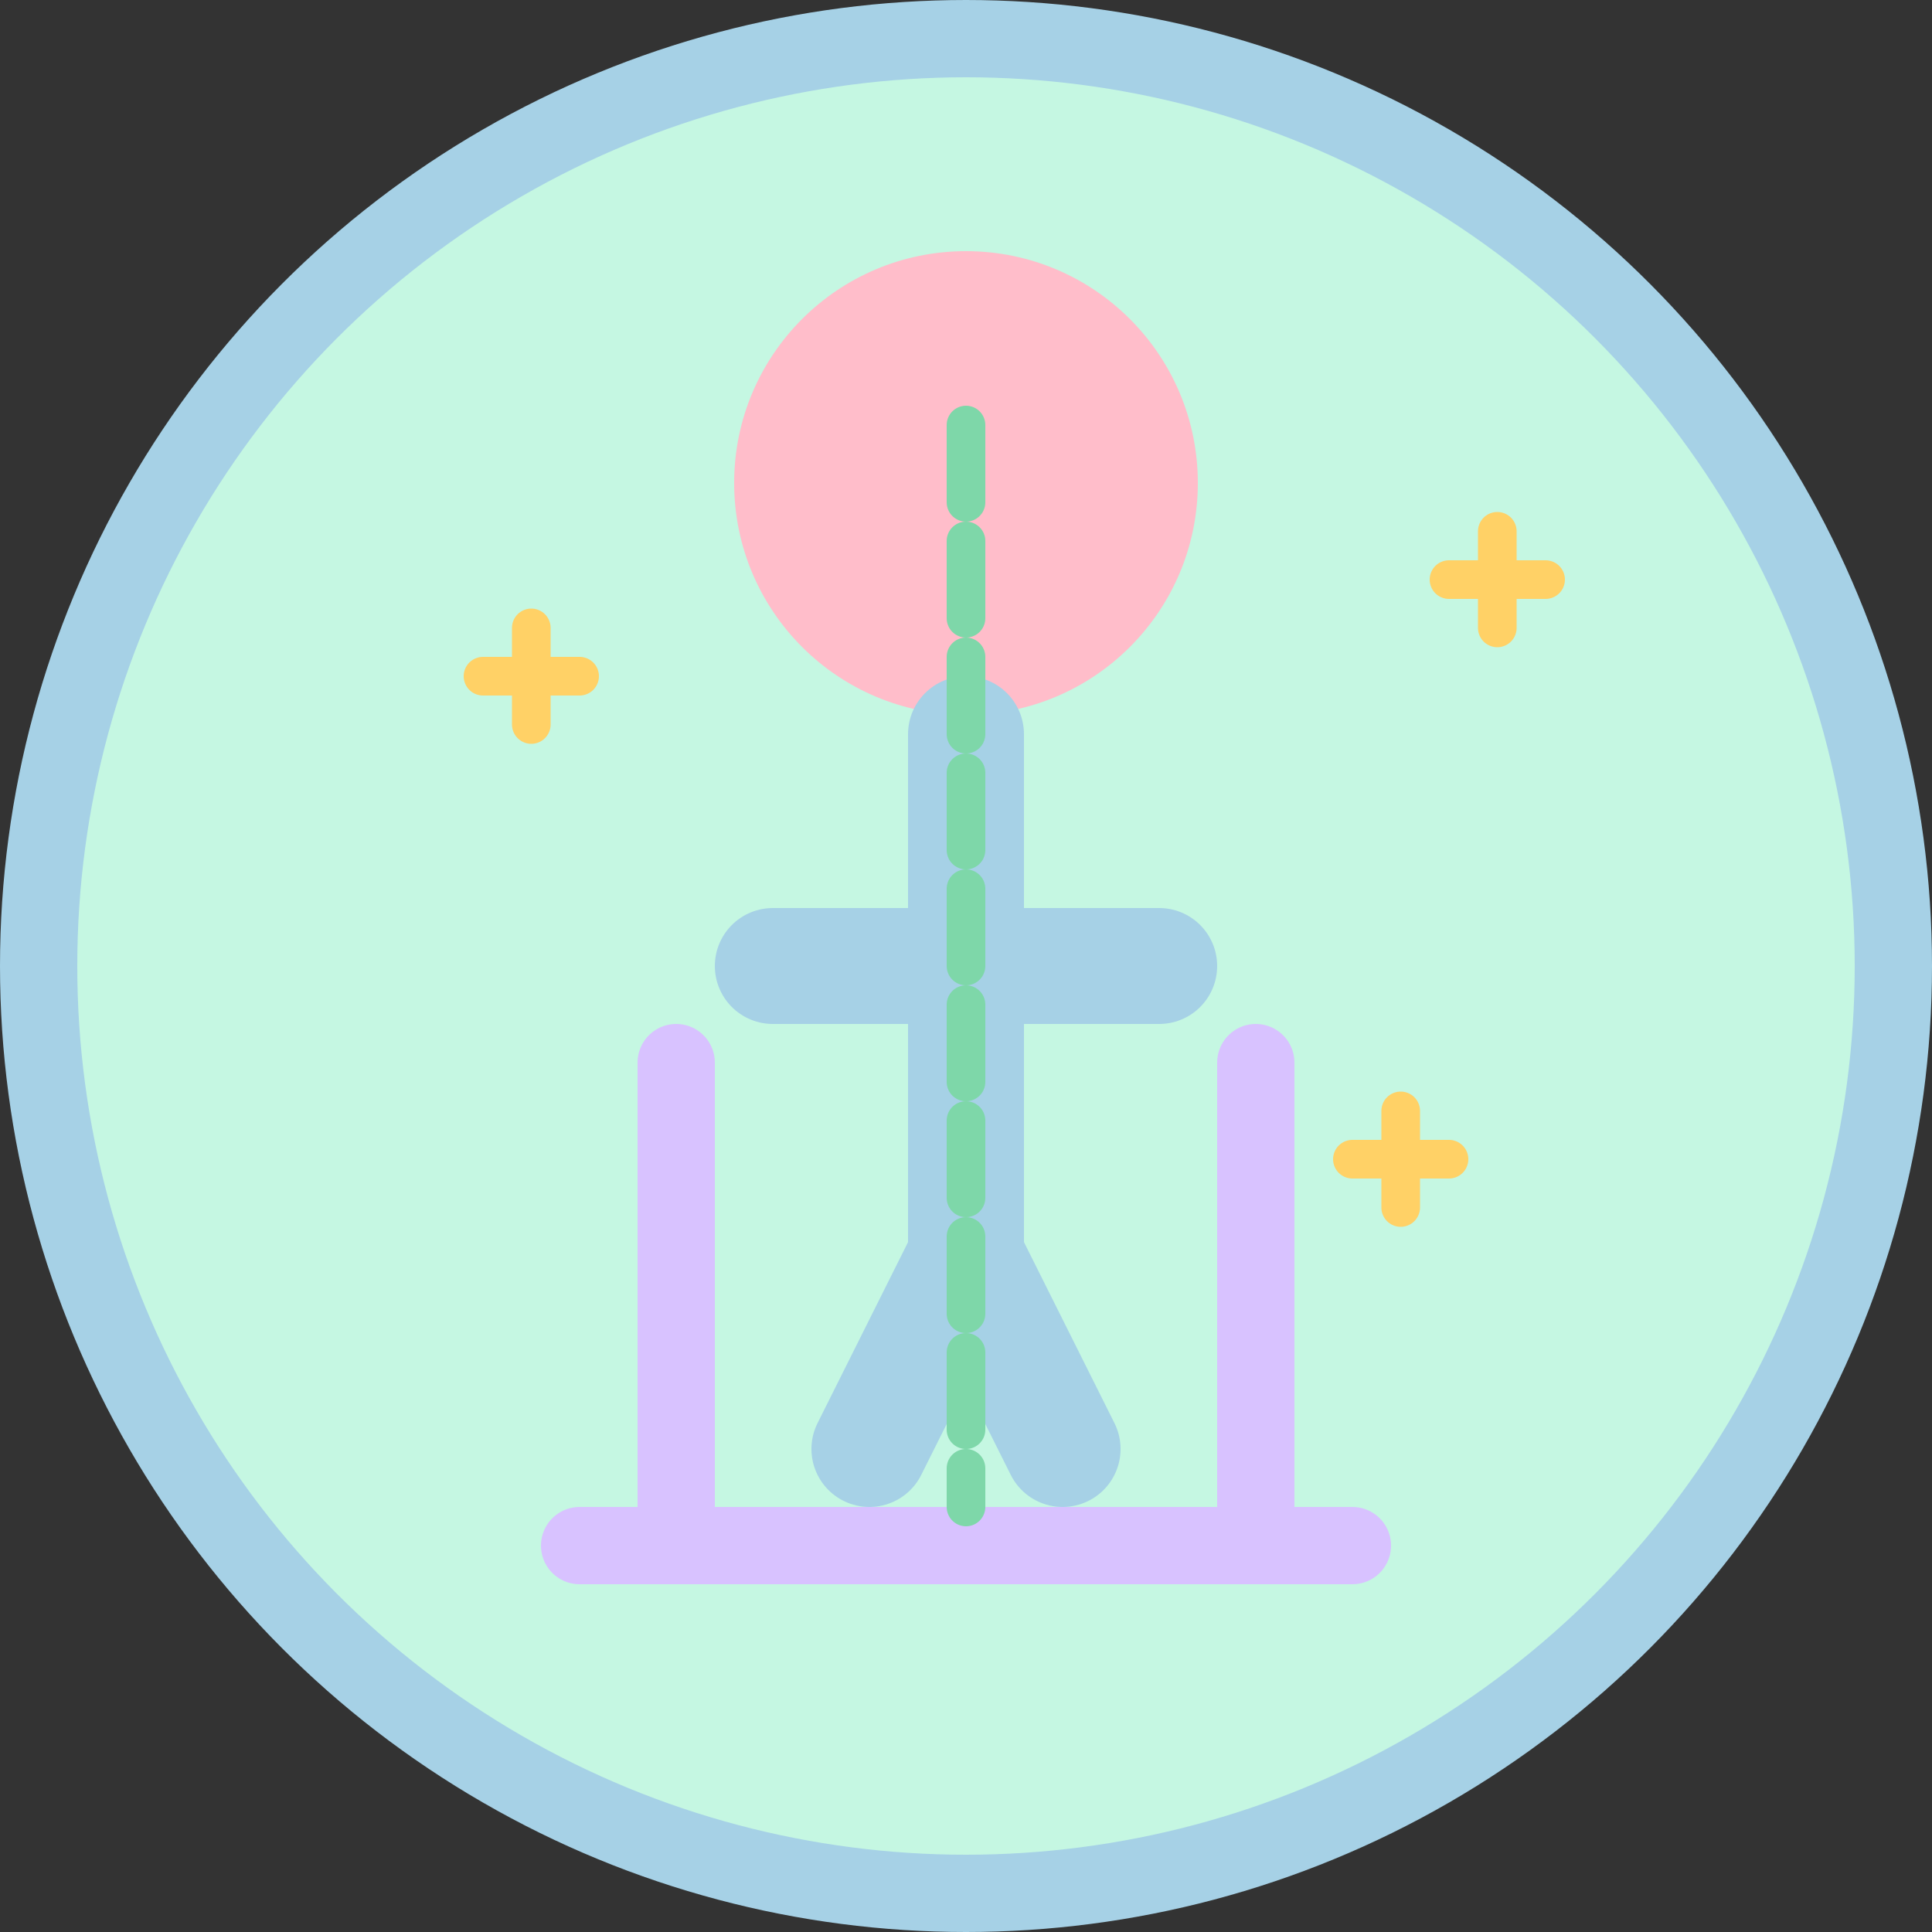 <svg width="100" height="100" viewBox="0 0 100 100" fill="none" xmlns="http://www.w3.org/2000/svg">
  <rect x="0" y="0" width="100" height="100" fill="#333333" stroke="none"/>
  <circle cx="50" cy="50" r="48" fill="#C5F7E2" stroke="#A6D1E6" stroke-width="4"/>
  
  <!-- Head -->
  <circle cx="50" cy="25" r="12" fill="#FFBDCA"/>
  
  <!-- Body -->
  <path d="M50 38 L50 65 M40 50 L60 50 M45 75 L50 65 L55 75" stroke="#A6D1E6" stroke-width="6" stroke-linecap="round" stroke-linejoin="round"/>
  
  <!-- Chair Back -->
  <path d="M30 80 L70 80 M35 80 L35 55 M65 80 L65 55" stroke="#D8C2FF" stroke-width="4" stroke-linecap="round" stroke-linejoin="round"/>
  
  <!-- Good Posture Line -->
  <path d="M50 22 L50 78" stroke="#7ED7A9" stroke-width="2" stroke-dasharray="4 2" stroke-linecap="round"/>
  
  <!-- Sparkles -->
  <path d="M75 30 L80 30 M77.5 27.5 L77.5 32.5" stroke="#FFD166" stroke-width="2" stroke-linecap="round"/>
  <path d="M25 35 L30 35 M27.5 32.5 L27.5 37.5" stroke="#FFD166" stroke-width="2" stroke-linecap="round"/>
  <path d="M70 60 L75 60 M72.5 57.5 L72.5 62.5" stroke="#FFD166" stroke-width="2" stroke-linecap="round"/>
</svg>
